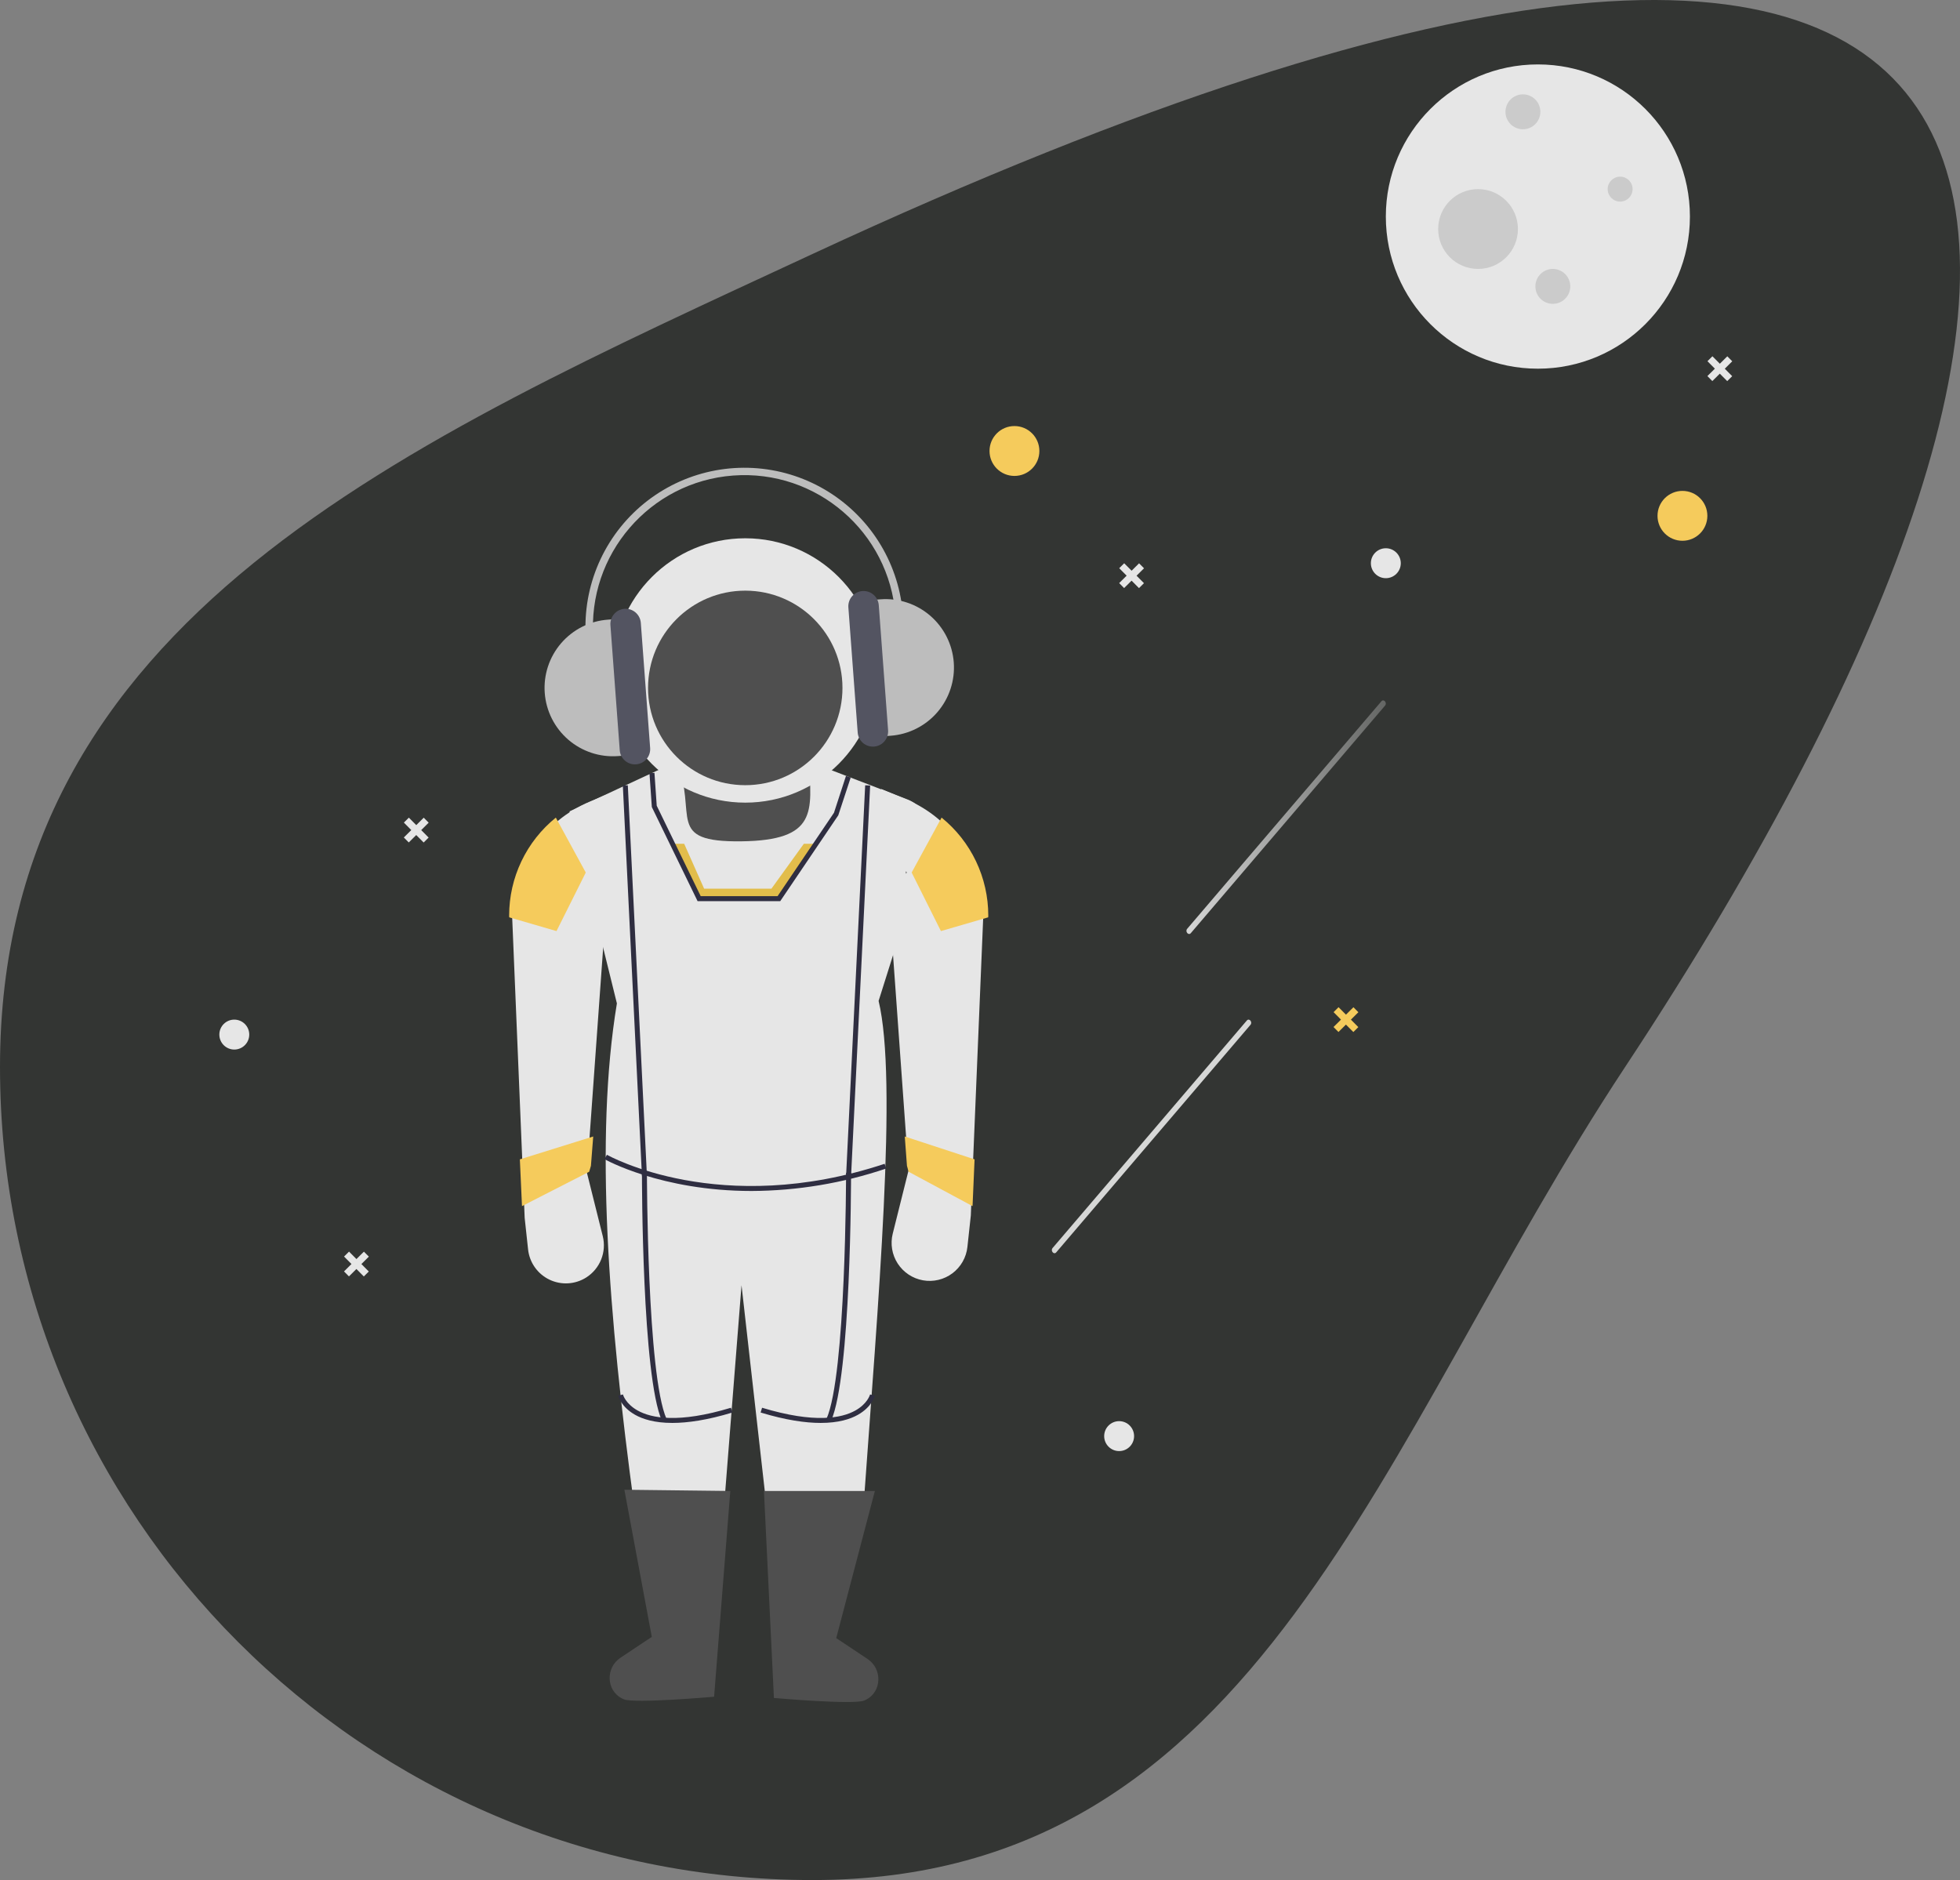 <svg width="515" height="494" viewBox="0 0 515 494" fill="none" xmlns="http://www.w3.org/2000/svg">
<rect x="0" y="0" width="515" height="494" fill="#808080" stroke="none"/>
<g clip-path="url(#clip0)">
<path d="M427.006 280.366C361.994 378.799 331.417 494 213.503 494C95.588 494 0 398.353 0 280.366C0 162.379 106.546 116.401 213.503 66.731C560.905 -94.599 572.473 60.115 427.006 280.366Z" fill="#333533"/>
<path d="M404.084 96.876C426.148 96.876 444.034 78.979 444.034 56.902C444.034 34.824 426.148 16.927 404.084 16.927C382.02 16.927 364.134 34.824 364.134 56.902C364.134 78.979 382.02 96.876 404.084 96.876Z" fill="#E6E6E6"/>
<path d="M400.154 33.966C402.686 33.966 404.739 31.912 404.739 29.378C404.739 26.845 402.686 24.791 400.154 24.791C397.623 24.791 395.57 26.845 395.57 29.378C395.57 31.912 397.623 33.966 400.154 33.966Z" fill="#CBCBCB"/>
<path d="M408.013 79.838C410.545 79.838 412.598 77.784 412.598 75.251C412.598 72.717 410.545 70.663 408.013 70.663C405.481 70.663 403.429 72.717 403.429 75.251C403.429 77.784 405.481 79.838 408.013 79.838Z" fill="#CBCBCB"/>
<path d="M425.696 52.97C427.505 52.97 428.971 51.503 428.971 49.693C428.971 47.884 427.505 46.417 425.696 46.417C423.888 46.417 422.422 47.884 422.422 49.693C422.422 51.503 423.888 52.97 425.696 52.97Z" fill="#CBCBCB"/>
<path d="M388.366 70.663C394.153 70.663 398.845 65.969 398.845 60.178C398.845 54.388 394.153 49.693 388.366 49.693C382.579 49.693 377.887 54.388 377.887 60.178C377.887 65.969 382.579 70.663 388.366 70.663Z" fill="#CBCBCB"/>
<path d="M266.551 125.055C270.168 125.055 273.1 122.121 273.1 118.502C273.1 114.883 270.168 111.949 266.551 111.949C262.934 111.949 260.002 114.883 260.002 118.502C260.002 122.121 262.934 125.055 266.551 125.055Z" fill="#F5CB5C"/>
<path d="M442.069 142.093C445.686 142.093 448.618 139.159 448.618 135.54C448.618 131.921 445.686 128.987 442.069 128.987C438.452 128.987 435.52 131.921 435.52 135.54C435.52 139.159 438.452 142.093 442.069 142.093Z" fill="#F5CB5C"/>
<path d="M364.134 151.923C366.304 151.923 368.063 150.163 368.063 147.991C368.063 145.82 366.304 144.059 364.134 144.059C361.964 144.059 360.204 145.82 360.204 147.991C360.204 150.163 361.964 151.923 364.134 151.923Z" fill="#E6E6E6"/>
<path d="M61.562 275.779C63.732 275.779 65.492 274.018 65.492 271.847C65.492 269.675 63.732 267.915 61.562 267.915C59.392 267.915 57.633 269.675 57.633 271.847C57.633 274.018 59.392 275.779 61.562 275.779Z" fill="#E6E6E6"/>
<path d="M294.058 381.285C296.228 381.285 297.987 379.525 297.987 377.353C297.987 375.182 296.228 373.421 294.058 373.421C291.888 373.421 290.128 375.182 290.128 377.353C290.128 379.525 291.888 381.285 294.058 381.285Z" fill="#E6E6E6"/>
<path d="M355.621 264.661L353.66 266.611L351.712 264.648L350.404 265.948L352.352 267.91L350.391 269.859L351.689 271.168L353.651 269.219L355.599 271.181L356.906 269.882L354.958 267.919L356.92 265.97L355.621 264.661Z" fill="#F5CB5C"/>
<path d="M95.619 328.883L93.657 330.832L91.71 328.869L90.402 330.169L92.35 332.132L90.389 334.08L91.688 335.389L93.648 333.44L95.597 335.402L96.904 334.103L94.956 332.141L96.918 330.191L95.619 328.883Z" fill="#E6E6E6"/>
<path d="M111.337 214.857L109.376 216.806L107.428 214.844L106.12 216.143L108.068 218.106L106.107 220.055L107.406 221.363L109.366 219.415L111.315 221.377L112.623 220.078L110.674 218.115L112.636 216.165L111.337 214.857Z" fill="#E6E6E6"/>
<path d="M453.859 93.623L451.897 95.572L449.949 93.61L448.642 94.909L450.59 96.872L448.628 98.821L449.927 100.129L451.889 98.18L453.836 100.143L455.144 98.844L453.196 96.881L455.157 94.931L453.859 93.623Z" fill="#E6E6E6"/>
<path d="M299.298 148.015L297.337 149.964L295.389 148.001L294.081 149.301L296.029 151.263L294.068 153.212L295.366 154.521L297.328 152.572L299.276 154.534L300.583 153.235L298.636 151.272L300.597 149.323L299.298 148.015Z" fill="#E6E6E6"/>
<path opacity="0.8" d="M312.901 245.183L332.8 221.873L352.699 198.563L363.933 185.404C364.554 184.676 363.595 183.54 362.973 184.268L343.074 207.578L323.175 230.888L311.942 244.047C311.32 244.775 312.28 245.911 312.901 245.183V245.183Z" fill="url(#paint0_linear)"/>
<path opacity="0.8" d="M277.536 329.064L297.435 305.754L317.334 282.444L328.567 269.285C329.189 268.557 328.229 267.421 327.608 268.149L307.709 291.459L287.81 314.769L276.576 327.928C275.955 328.656 276.914 329.792 277.536 329.064V329.064Z" fill="url(#paint1_linear)"/>
<path d="M177.155 200.089H214.485V214.787C214.485 217.32 213.48 219.749 211.69 221.539C209.901 223.33 207.474 224.336 204.943 224.336H186.698C184.167 224.336 181.74 223.33 179.95 221.539C178.16 219.749 177.155 217.32 177.155 214.787V200.089H177.155Z" fill="#4F4F4F"/>
<path d="M226.929 395.374C218.428 403.993 209.914 404.05 201.387 395.652L194.838 337.706L190.253 395.773C181.732 402.674 173.791 403.603 166.676 396.03C159.889 345.86 156.2 299.251 162.092 263.655L149.649 213.196L177.81 200.089C183.481 214.126 174.537 221.305 194.763 221.065C214.81 220.827 213.313 213.281 212.521 200.089L238.427 210.059C240.633 210.908 242.432 212.567 243.458 214.698C244.484 216.829 244.659 219.272 243.947 221.527L230.858 263C235.897 283.936 230.724 342.173 226.929 395.374Z" fill="#E6E6E6"/>
<path d="M187.634 445.834C187.634 445.834 166.727 447.666 163.926 446.513C163.749 446.44 163.577 446.36 163.41 446.275C159.248 444.148 159.121 438.193 163.011 435.602L171.261 430.106L164.057 391.442L191.891 391.77L187.634 445.834Z" fill="#4F4F4F"/>
<path d="M203.352 446.162C203.352 446.162 224.259 447.994 227.059 446.84C227.236 446.767 227.408 446.688 227.576 446.603C231.738 444.476 231.865 438.521 227.975 435.93L219.725 430.434L229.876 391.77H200.732L203.352 446.162Z" fill="#4F4F4F"/>
<path d="M154.233 308.217L158.377 324.804C158.887 326.842 158.741 328.99 157.961 330.941C157.18 332.892 155.805 334.547 154.031 335.672V335.672C152.598 336.58 150.956 337.108 149.262 337.206C147.568 337.304 145.877 336.968 144.348 336.231C142.82 335.493 141.504 334.378 140.526 332.991C139.547 331.604 138.938 329.99 138.756 328.302L137.86 320.013L134.585 241.229C134.585 234.676 136.527 228.271 140.164 222.822C143.801 217.373 148.971 213.125 155.021 210.615L161.437 207.953L154.233 308.217Z" fill="#E6E6E6"/>
<path d="M258.365 240.575L258.345 241.04L255.699 304.632L255.188 316.919L255.09 319.357L254.193 327.647C254.046 329.01 253.62 330.327 252.943 331.518C252.265 332.709 251.35 333.748 250.254 334.57C249.159 335.392 247.906 335.98 246.573 336.297C245.241 336.614 243.857 336.654 242.509 336.413C241.161 336.173 239.876 335.658 238.735 334.899C237.595 334.141 236.622 333.156 235.877 332.006C235.133 330.856 234.633 329.565 234.408 328.213C234.184 326.861 234.239 325.477 234.572 324.148L238.717 307.562L238.626 306.33L238.076 298.623L231.513 207.298L237.931 209.958C243.977 212.474 249.143 216.723 252.779 222.172C256.416 227.62 258.359 234.023 258.365 240.575V240.575Z" fill="#E6E6E6"/>
<path d="M197.494 312.942C173.704 312.942 159.029 304.686 158.822 304.567L159.476 303.431C159.768 303.6 189.2 320.12 232.441 305.8L232.852 307.044C221.458 310.894 209.52 312.885 197.494 312.942V312.942Z" fill="#2F2E41"/>
<path d="M173.937 373.36C168.701 361.572 168.675 310.34 168.676 308.165L169.986 308.166C169.986 308.696 170.01 361.293 175.134 372.827L173.937 373.36Z" fill="#2F2E41"/>
<path d="M176.66 373.888C171.996 373.888 168.898 372.894 166.878 371.755C163.199 369.679 162.441 366.851 162.41 366.732L163.679 366.407L163.045 366.57L163.678 366.404C163.705 366.503 164.367 368.858 167.579 370.646C171.115 372.614 178.234 374.082 192.058 369.9L192.436 371.154C185.821 373.156 180.664 373.888 176.66 373.888Z" fill="#2F2E41"/>
<path d="M164.962 206.341L163.653 206.405L168.677 309.046L169.986 308.982L164.962 206.341Z" fill="#2F2E41"/>
<path d="M218.359 373.36L217.161 372.827C222.285 361.293 222.31 308.696 222.309 308.166L223.619 308.165C223.62 310.34 223.594 361.572 218.359 373.36Z" fill="#2F2E41"/>
<path d="M215.635 373.888C211.632 373.888 206.476 373.156 199.859 371.154L200.238 369.899C214.061 374.082 221.178 372.614 224.717 370.646C227.928 368.858 228.59 366.503 228.617 366.404L229.885 366.732C229.854 366.851 229.096 369.679 225.418 371.755C223.398 372.895 220.298 373.888 215.635 373.888Z" fill="#2F2E41"/>
<path d="M227.329 206.341L222.315 308.982L223.623 309.046L228.637 206.405L227.329 206.341Z" fill="#2F2E41"/>
<path d="M214.407 221.715L204.661 236.131H183.704L176.697 221.715H179.775L185.014 233.51H202.697L211.211 221.715H214.407Z" fill="#E2BD4B"/>
<path d="M238.063 228.923L238.233 229.264L238.063 229.578V228.923Z" fill="black"/>
<path d="M259.675 240.575L259.655 241.04L247.231 244.651L239.543 229.264L247.408 214.834C251.241 217.938 254.331 221.861 256.454 226.315C258.576 230.768 259.677 235.641 259.675 240.575V240.575Z" fill="#F5CB5C"/>
<path d="M133.78 240.575L133.8 241.04L146.223 244.651L153.912 229.264L146.046 214.834C142.214 217.938 139.123 221.861 137.001 226.315C134.878 230.768 133.778 235.641 133.78 240.575V240.575Z" fill="#F5CB5C"/>
<path d="M195.82 210.902C214.99 210.902 230.531 195.352 230.531 176.17C230.531 156.988 214.99 141.438 195.82 141.438C176.65 141.438 161.11 156.988 161.11 176.17C161.11 195.352 176.65 210.902 195.82 210.902Z" fill="#E6E6E6"/>
<path d="M195.82 206.315C209.927 206.315 221.362 194.872 221.362 180.757C221.362 166.642 209.927 155.2 195.82 155.2C181.714 155.2 170.278 166.642 170.278 180.757C170.278 194.872 181.714 206.315 195.82 206.315Z" fill="#4F4F4F"/>
<path d="M256.073 304.633L255.541 316.92L238.743 307.889L238.308 306.33L237.735 298.623L256.073 304.633Z" fill="#F5CB5C"/>
<path d="M136.596 304.633L137.155 316.92L154.81 307.889L155.269 306.33L155.871 298.623L136.596 304.633Z" fill="#F5CB5C"/>
<path d="M205.01 236.787H183.294L171.271 212.057L170.653 203.162L171.96 203.071L172.56 211.712L184.114 235.476H204.314L219.131 213.56L222.285 203.884L223.531 204.29L220.267 214.218L205.01 236.787Z" fill="#2F2E41"/>
<path d="M235.955 175.459L234.054 174.951C235.205 170.636 235.62 166.158 235.283 161.704C233.651 139.807 214.52 123.32 192.635 124.953C170.751 126.585 154.274 145.729 155.906 167.626C156.213 171.798 157.175 175.896 158.757 179.768L156.936 180.514C154.429 174.376 153.416 167.73 153.983 161.123C154.55 154.517 156.68 148.14 160.197 142.52C163.714 136.9 168.517 132.198 174.209 128.802C179.901 125.407 186.319 123.415 192.932 122.992C199.545 122.569 206.164 123.727 212.242 126.369C218.32 129.012 223.682 133.064 227.885 138.19C232.089 143.316 235.013 149.37 236.416 155.85C237.819 162.331 237.661 169.052 235.955 175.459Z" fill="#BDBDBD"/>
<path d="M159.71 162.821C154.96 163.175 150.544 165.404 147.436 169.016C144.327 172.628 142.779 177.327 143.134 182.081C143.488 186.834 145.715 191.252 149.324 194.363C152.934 197.474 157.631 199.022 162.382 198.668L166.831 198.336L164.16 162.489L159.71 162.821Z" fill="#BDBDBD"/>
<path d="M164.087 159.969C163.028 160.049 162.045 160.546 161.352 161.351C160.659 162.156 160.314 163.203 160.392 164.263L162.841 197.141C162.92 198.201 163.417 199.186 164.222 199.879C165.026 200.573 166.073 200.918 167.132 200.839C168.191 200.76 169.176 200.263 169.869 199.458C170.562 198.653 170.907 197.605 170.828 196.545L168.378 163.667C168.298 162.608 167.801 161.623 166.997 160.93C166.192 160.237 165.146 159.891 164.087 159.969Z" fill="#535461"/>
<path d="M229.581 193.654L234.031 193.322C238.781 192.968 243.197 190.74 246.306 187.128C249.414 183.516 250.962 178.816 250.608 174.063C250.432 171.709 249.795 169.413 248.733 167.305C247.671 165.198 246.204 163.321 244.417 161.78C240.807 158.67 236.11 157.121 231.36 157.476L226.91 157.808L229.581 193.654Z" fill="#BDBDBD"/>
<path d="M226.609 155.305C225.55 155.385 224.567 155.882 223.874 156.687C223.181 157.492 222.836 158.539 222.914 159.598L225.363 192.477C225.443 193.536 225.94 194.52 226.744 195.213C227.549 195.906 228.596 196.251 229.654 196.172C230.713 196.093 231.697 195.596 232.39 194.792C233.083 193.987 233.428 192.94 233.35 191.881L230.9 159.002C230.82 157.943 230.323 156.959 229.519 156.266C228.714 155.572 227.668 155.227 226.609 155.305V155.305Z" fill="#535461"/>
</g>
<defs>
<linearGradient id="paint0_linear" x1="311.741" y1="214.726" x2="364.134" y2="214.726" gradientUnits="userSpaceOnUse">
<stop stop-color="white"/>
<stop offset="1" stop-color="white" stop-opacity="0.3"/>
</linearGradient>
<linearGradient id="paint1_linear" x1="33350.9" y1="33136" x2="37899.2" y2="33136" gradientUnits="userSpaceOnUse">
<stop stop-color="white"/>
<stop offset="1" stop-color="white" stop-opacity="0.3"/>
</linearGradient>
<clipPath id="clip0">
<rect width="515" height="494" fill="white"/>
</clipPath>
</defs>
</svg>
